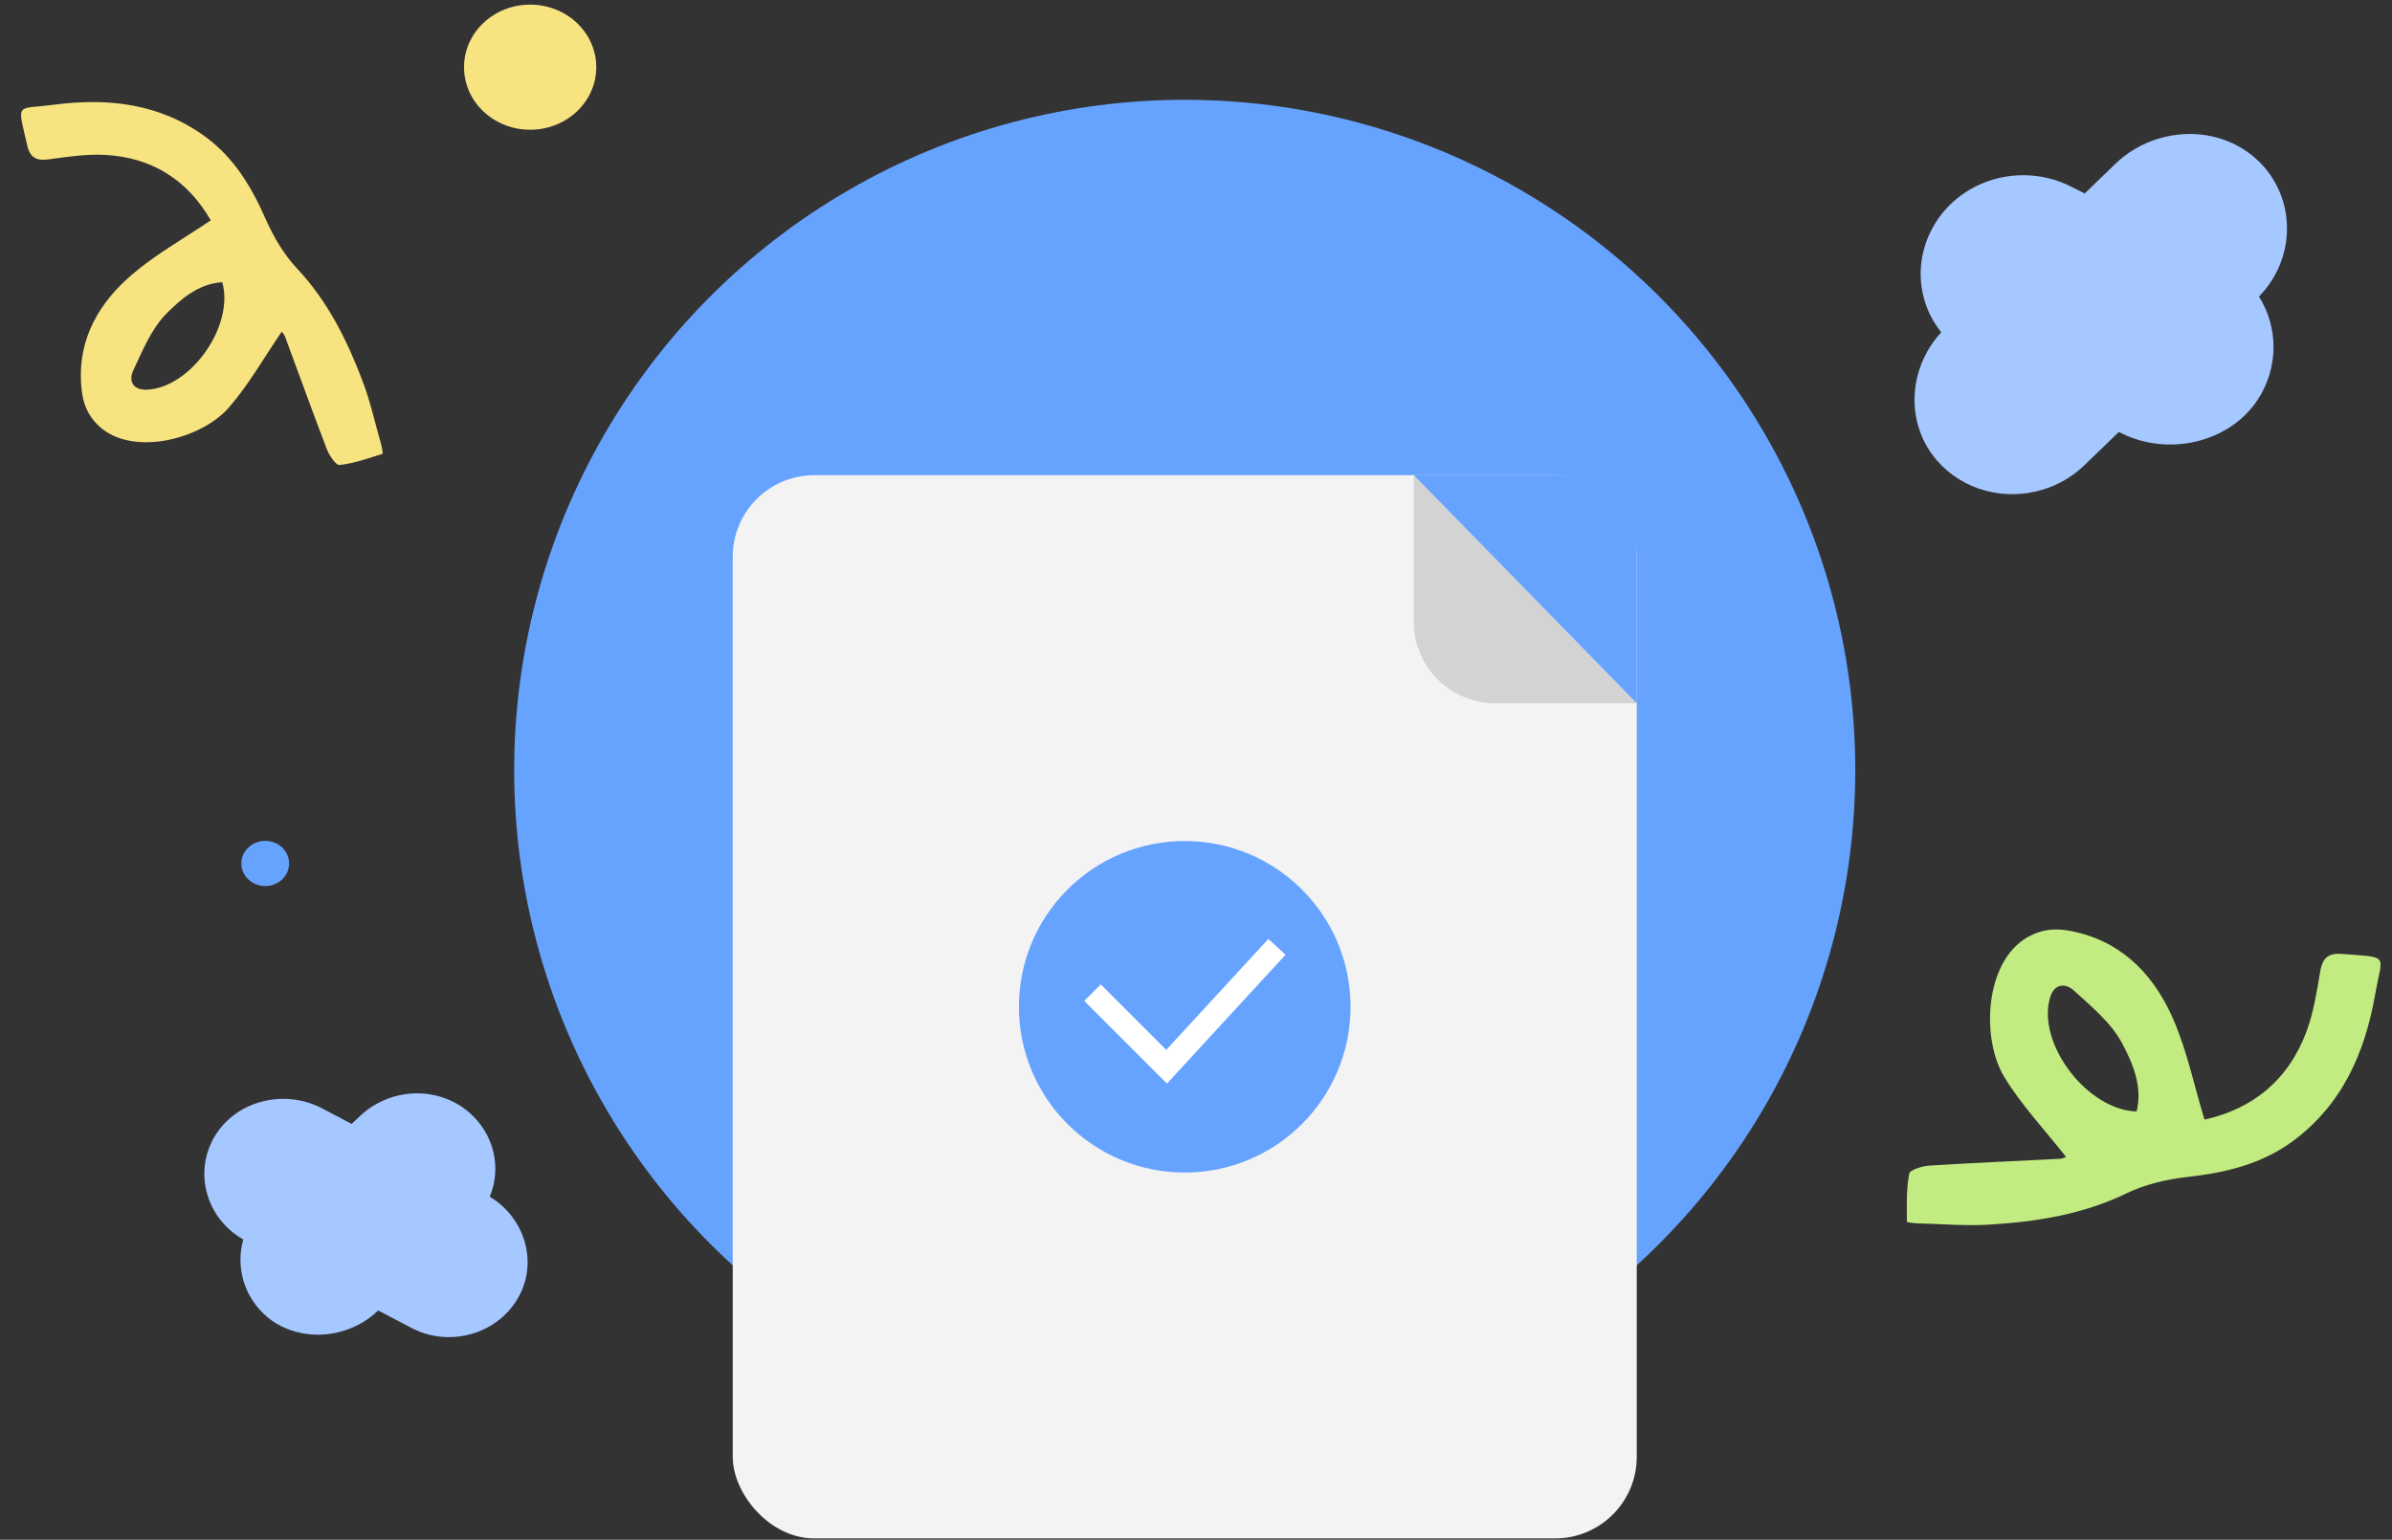 <svg width="205" height="132" viewBox="0 0 205 132" fill="none" xmlns="http://www.w3.org/2000/svg">
<rect x="0" y="0" width="205" height="132" fill="#333333" stroke="none"/>
<path d="M177.081 99.198C175.257 96.88 173.272 94.779 171.791 92.359C169.764 89.051 170.088 82.455 173.751 80.353C175.264 79.481 176.66 79.59 178.073 79.944C182.145 80.946 184.732 83.818 186.297 87.476C187.439 90.137 188.039 93.035 188.928 95.982C193.067 95.067 196.149 92.576 197.69 88.377C198.278 86.776 198.553 85.049 198.837 83.343C199.028 82.2 199.447 81.681 200.71 81.778C204.861 82.11 204.172 81.735 203.562 85.219C202.684 90.261 200.722 94.74 196.426 97.883C193.758 99.819 190.712 100.534 187.481 100.896C185.705 101.097 183.871 101.517 182.271 102.291C178.52 104.107 174.547 104.739 170.487 104.984C168.446 105.111 166.379 104.922 164.33 104.876C164.009 104.867 163.424 104.783 163.425 104.733C163.425 103.353 163.364 101.953 163.624 100.613C163.689 100.278 164.773 99.956 165.4 99.918C169.114 99.689 172.837 99.532 176.555 99.339C176.815 99.327 177.077 99.163 177.077 99.163L177.081 99.198ZM183.11 95.294C183.654 93.133 182.764 91.122 181.856 89.411C180.922 87.674 179.25 86.294 177.747 84.922C177.035 84.267 176.041 84.28 175.68 85.568C174.581 89.478 178.87 95.17 183.13 95.284L183.11 95.294Z" fill="#C2EC81"/>
<path d="M24.154 28.42C22.618 30.663 21.317 32.987 19.597 34.957C17.246 37.651 11.356 39.183 8.499 36.541C7.315 35.45 7.027 34.193 6.948 32.852C6.708 28.996 8.521 25.929 11.307 23.545C13.332 21.808 15.715 20.482 18.062 18.888C16.117 15.5 13.078 13.476 8.96 13.278C7.39 13.201 5.796 13.436 4.217 13.656C3.16 13.803 2.588 13.577 2.326 12.44C1.474 8.698 1.334 9.407 4.566 8.984C9.242 8.367 13.721 8.858 17.668 11.771C20.106 13.584 21.574 16.065 22.782 18.807C23.448 20.313 24.323 21.811 25.444 23.004C28.074 25.803 29.725 29.123 31.058 32.626C31.732 34.385 32.136 36.255 32.66 38.07C32.74 38.354 32.828 38.892 32.783 38.906C31.57 39.285 30.355 39.724 29.105 39.865C28.793 39.9 28.211 39.036 28.004 38.494C26.78 35.292 25.617 32.061 24.423 28.844C24.341 28.619 24.124 28.434 24.124 28.434L24.154 28.42ZM19.06 24.194C17.009 24.311 15.486 25.648 14.232 26.918C12.961 28.218 12.209 30.068 11.416 31.768C11.036 32.574 11.321 33.445 12.553 33.407C16.294 33.297 20.119 27.957 19.046 24.179L19.06 24.194Z" fill="#F8E381"/>
<path d="M175.103 41.964C171.784 42.987 168.22 42.018 166.015 39.493C163.289 36.366 163.476 31.627 166.369 28.485C164.2 25.779 163.987 21.987 165.984 18.938C167.074 17.273 168.753 16.027 170.708 15.425C172.937 14.737 175.39 14.936 177.439 15.97L178.664 16.588L181.298 14.039C182.312 13.06 183.57 12.322 184.934 11.901C188.099 10.925 191.441 11.691 193.652 13.899C196.813 17.058 196.771 22.178 193.599 25.423C195.279 28.078 195.281 31.541 193.487 34.273C192.439 35.868 190.786 37.079 188.839 37.679C186.49 38.404 183.918 38.202 181.787 37.127L181.593 37.029L178.638 39.883C177.649 40.841 176.423 41.561 175.1 41.969L175.103 41.964Z" fill="#A4C8FF"/>
<path d="M38.368 114.626C41.085 114.667 43.55 113.158 44.652 110.778C46.014 107.833 44.835 104.314 41.974 102.589C43.01 100.081 42.339 97.186 40.17 95.334C38.987 94.322 37.453 93.755 35.853 93.73C34.028 93.703 32.23 94.39 30.917 95.615L30.133 96.347L27.595 95.011C26.619 94.498 25.513 94.219 24.396 94.202C21.805 94.162 19.463 95.47 18.286 97.612C16.605 100.678 17.759 104.514 20.851 106.256C20.172 108.619 20.929 111.22 22.876 112.879C24.012 113.847 25.519 114.394 27.112 114.418C29.036 114.448 30.923 113.732 32.288 112.458L32.412 112.342L35.257 113.838C36.21 114.341 37.288 114.613 38.371 114.629L38.368 114.626Z" fill="#A4C8FF"/>
<circle cx="101.534" cy="66.023" r="57.467" fill="#66A3FF"/>
<rect x="62.796" y="40.734" width="77.478" height="91.151" rx="7" fill="#F3F3F3"/>
<ellipse cx="22.732" cy="74.022" rx="2.046" ry="1.937" fill="#66A3FF"/>
<ellipse cx="45.436" cy="5.76" rx="5.667" ry="5.363" fill="#F8E381"/>
<path fill-rule="evenodd" clip-rule="evenodd" d="M121.16 40.734L121.16 53.291C121.16 57.157 124.294 60.291 128.16 60.291L140.272 60.291L121.16 40.734Z" fill="#D3D3D3"/>
<path fill-rule="evenodd" clip-rule="evenodd" d="M140.274 60.291V47.734C140.274 43.868 137.14 40.734 133.274 40.734H121.161L140.274 60.291Z" fill="#66A3FF"/>
<circle cx="101.534" cy="86.309" r="14.21" fill="#66A3FF"/>
<path d="M93.631 85.098L99.981 91.448L109.437 81.17" stroke="white" stroke-width="2"/>
</svg>

